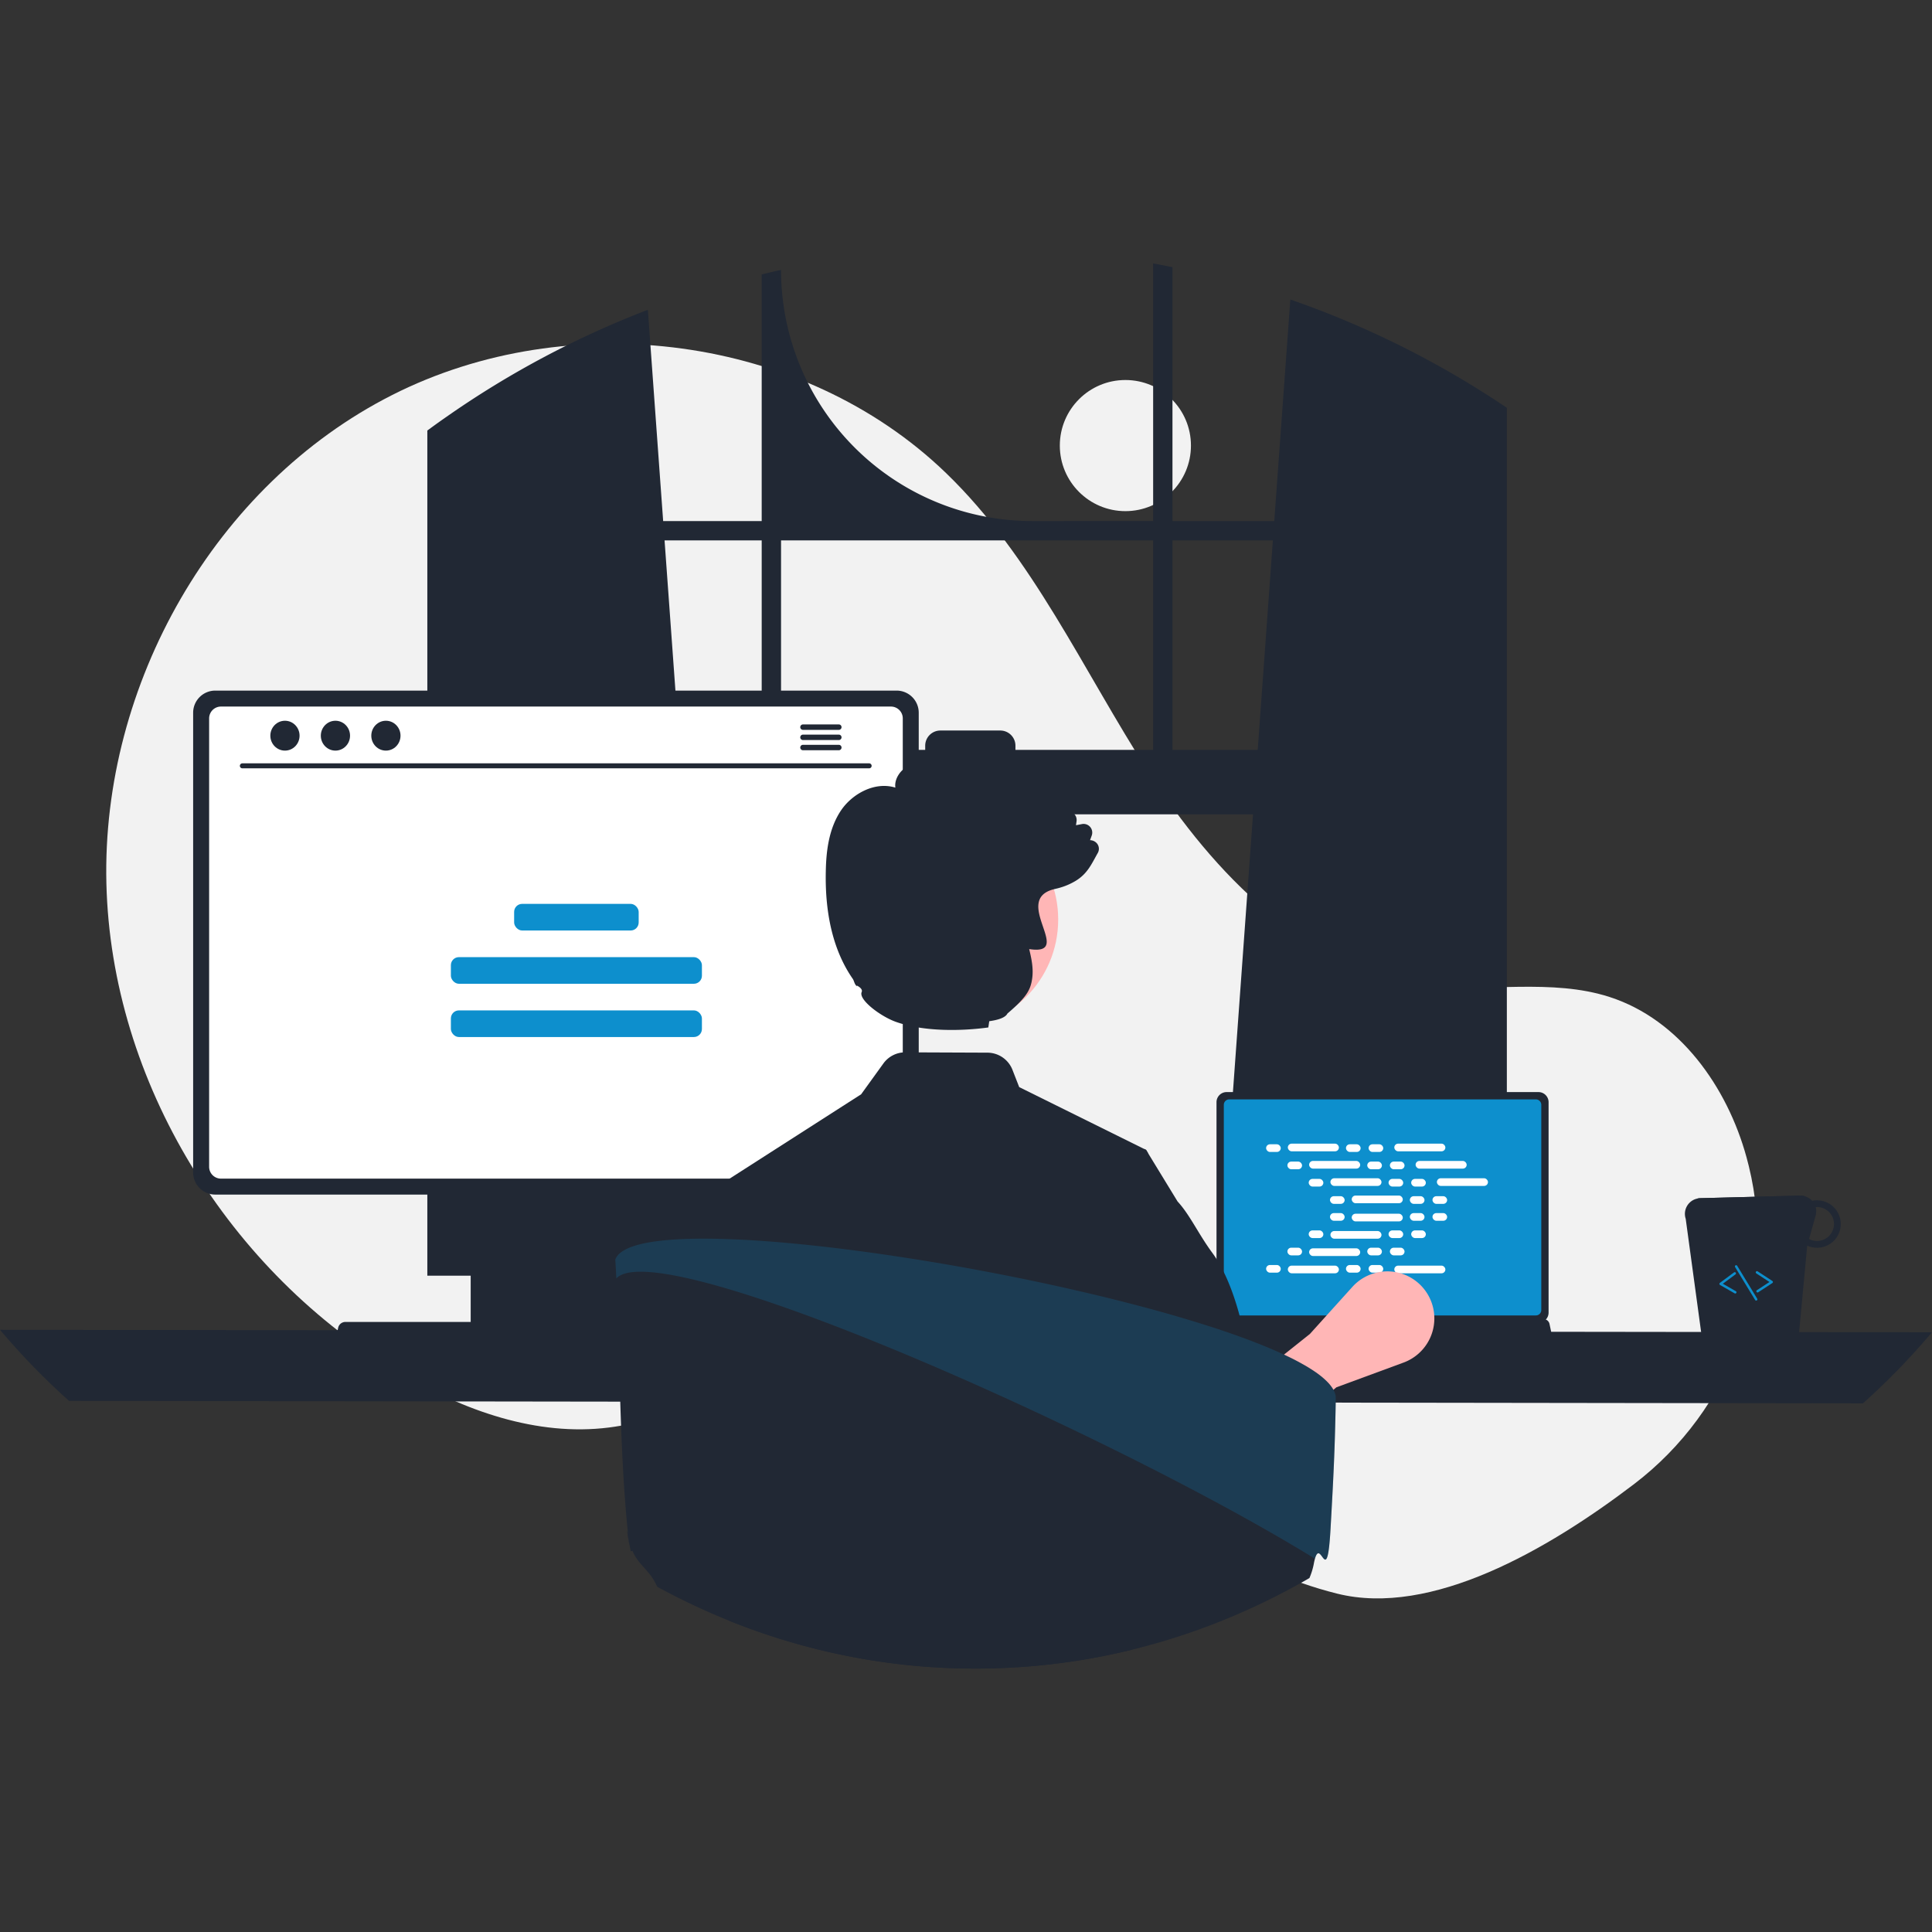 <svg id="SvgjsSvg1052" width="288" height="288" xmlns="http://www.w3.org/2000/svg" version="1.1" xmlns:xlink="http://www.w3.org/1999/xlink" xmlns:svgjs="http://svgjs.com/svgjs"><rect width="100%" height="100%" fill="#333333" stroke="none"/><defs id="SvgjsDefs1053"></defs><g id="SvgjsG1054"><svg xmlns="http://www.w3.org/2000/svg" width="288" height="288" data-name="Layer 1" viewBox="0 0 786.82 572.258"><circle cx="458.321" cy="74.182" r="26.701" fill="#f2f2f2" class="colorf2f2f2 svgShape"></circle><path fill="#f2f2f2" d="M872.038,661.023c39.688-30.229,58.644-81.025,46.776-129.482q-.442-1.806-.934-3.604c-7.867-28.763-27.332-56.101-55.7-65.291-23.82-7.717-49.82-1.783-74.669-4.851-48.781-6.024-86.601-45.494-113.211-86.819-26.611-41.325-47.062-87.583-82.422-121.724-58.285-56.275-153.362-68.391-225.627-31.76C293.987,254.121,247.955,335.391,249.918,416.386c1.963,80.995,50.046,158.432,119.875,199.517,25.652,15.093,55.321,25.785,84.848,22.044,25.62-3.246,48.899-17.013,74.399-21.1,40.091-6.426,79.927,11.701,114.603,32.824,34.676,21.123,68.17,46.16,107.574,55.952C789.478,715.131,836.881,687.801,872.038,661.023Z" transform="translate(-206.59 -163.871)" class="colorf2f2f2 svgShape"></path><path fill="#212834" d="M815.016 219.191c-.87-.58-1.75-1.13-2.62-1.69a380.24 380.24 0 00-80.31-38.93l-6.54 90.22h-41.46v-103.39c-2.61-.54-5.24-1.05-7.87-1.53v104.92H626.946A102.27 102.27 0 01524.676 166.521v-0c-2.64.57-5.26 1.18-7.88 1.83v100.44h-40.13l-6.23-86.03a380.858 380.858 0 00-81.94 43.53c-.44.3-.88.61-1.31.91-2.21 1.55-4.39 3.13-6.56 4.73v344.19h118.27l-2.09-28.95-11.5-158.95h231.59l-11.5 158.95-2.09 28.95h116.96v-353.45Q817.656 220.901 815.016 219.191zm-298.22 142.78h-33.39l-6.17-85.3h39.56zm159.42 0h-56.08v-1.69a6.18 6.18 0 00-6.19-6.18h-24.38a6.178 6.178 0 00-6.18 6.18v1.69h-58.71v-85.3h151.54zm7.87 0v-85.3h40.89l-6.17 85.3zM206.59 598.162a289.003 289.003 0 0028.12 28.95l730.58 1a289.003 289.003 0 0028.12-28.95z" transform="translate(-206.59 -163.871)" class="color3f3d56 svgShape"></path><path fill="#212834" d="M702.02,505.462v85.704a4.122,4.122,0,0,0,4.119,4.119H833.143a4.122,4.122,0,0,0,4.119-4.119v-85.704a4.124,4.124,0,0,0-4.119-4.115H706.139A4.124,4.124,0,0,0,702.02,505.462Z" transform="translate(-206.59 -163.871)" class="color3f3d56 svgShape"></path><path fill="#0d8fcd" d="M704.999,506.529V590.109a2.205,2.205,0,0,0,2.201,2.201H832.086a2.205,2.205,0,0,0,2.201-2.201V506.529a2.206,2.206,0,0,0-2.201-2.206H707.201A2.206,2.206,0,0,0,704.999,506.529Z" transform="translate(-206.59 -163.871)" class="color6c63ff svgShape"></path><path fill="#212834" d="M699.364,607.881a2.47,2.47,0,0,0,1.943.93H837.299a2.502,2.502,0,0,0,2.446-3.016l-2.111-10.027a2.507,2.507,0,0,0-1.558-1.818,2.425,2.425,0,0,0-.888-.168H703.41a2.424,2.424,0,0,0-.888.168,2.507,2.507,0,0,0-1.558,1.818l-2.111,10.027A2.501,2.501,0,0,0,699.364,607.881Z" transform="translate(-206.59 -163.871)" class="color2f2e41 svgShape"></path><rect width="4.188" height="2.513" x="830.034" y="595.588" fill="#212834" rx=".488" transform="rotate(-180 728.833 514.91)" class="color3f3d56 svgShape"></rect><rect width="4.188" height="2.513" x="821.657" y="595.588" fill="#212834" rx=".488" transform="rotate(-180 720.456 514.91)" class="color3f3d56 svgShape"></rect><rect width="4.188" height="2.513" x="813.28" y="595.588" fill="#212834" rx=".488" transform="rotate(-180 712.08 514.91)" class="color3f3d56 svgShape"></rect><rect width="4.188" height="2.513" x="804.903" y="595.588" fill="#212834" rx=".488" transform="rotate(-180 703.702 514.91)" class="color3f3d56 svgShape"></rect><rect width="4.188" height="2.513" x="796.526" y="595.588" fill="#212834" rx=".488" transform="rotate(-180 695.325 514.91)" class="color3f3d56 svgShape"></rect><rect width="4.188" height="2.513" x="788.149" y="595.588" fill="#212834" rx=".488" transform="rotate(-180 686.948 514.91)" class="color3f3d56 svgShape"></rect><rect width="4.188" height="2.513" x="779.772" y="595.588" fill="#212834" rx=".488" transform="rotate(-180 678.571 514.91)" class="color3f3d56 svgShape"></rect><rect width="4.188" height="2.513" x="771.395" y="595.588" fill="#212834" rx=".488" transform="rotate(-180 670.194 514.91)" class="color3f3d56 svgShape"></rect><rect width="4.188" height="2.513" x="763.018" y="595.588" fill="#212834" rx=".488" transform="rotate(-180 661.817 514.91)" class="color3f3d56 svgShape"></rect><rect width="4.188" height="2.513" x="754.641" y="595.588" fill="#212834" rx=".488" transform="rotate(-180 653.44 514.91)" class="color3f3d56 svgShape"></rect><rect width="4.188" height="2.513" x="746.264" y="595.588" fill="#212834" rx=".488" transform="rotate(-180 645.063 514.91)" class="color3f3d56 svgShape"></rect><rect width="4.188" height="2.513" x="737.887" y="595.588" fill="#212834" rx=".488" transform="rotate(-180 636.686 514.91)" class="color3f3d56 svgShape"></rect><rect width="4.188" height="2.513" x="729.51" y="595.588" fill="#212834" rx=".488" transform="rotate(-180 628.31 514.91)" class="color3f3d56 svgShape"></rect><rect width="4.188" height="2.513" x="721.133" y="595.588" fill="#212834" rx=".488" transform="rotate(-180 619.932 514.91)" class="color3f3d56 svgShape"></rect><rect width="4.188" height="2.513" x="712.756" y="595.588" fill="#212834" rx=".488" transform="rotate(-180 611.555 514.91)" class="color3f3d56 svgShape"></rect><rect width="4.188" height="2.513" x="704.379" y="595.588" fill="#212834" rx=".488" transform="rotate(-180 603.178 514.91)" class="color3f3d56 svgShape"></rect><rect width="4.188" height="2.513" x="830.133" y="599.777" fill="#212834" rx=".488" transform="rotate(-180 728.932 519.098)" class="color3f3d56 svgShape"></rect><rect width="4.188" height="2.513" x="821.756" y="599.777" fill="#212834" rx=".488" transform="rotate(-180 720.555 519.098)" class="color3f3d56 svgShape"></rect><rect width="4.188" height="2.513" x="813.379" y="599.777" fill="#212834" rx=".488" transform="rotate(-180 712.178 519.098)" class="color3f3d56 svgShape"></rect><rect width="4.188" height="2.513" x="805.002" y="599.777" fill="#212834" rx=".488" transform="rotate(-180 703.801 519.098)" class="color3f3d56 svgShape"></rect><rect width="4.188" height="2.513" x="796.625" y="599.777" fill="#212834" rx=".488" transform="rotate(-180 695.424 519.098)" class="color3f3d56 svgShape"></rect><rect width="4.188" height="2.513" x="788.248" y="599.777" fill="#212834" rx=".488" transform="rotate(-180 687.047 519.098)" class="color3f3d56 svgShape"></rect><rect width="4.188" height="2.513" x="779.871" y="599.777" fill="#212834" rx=".488" transform="rotate(-180 678.67 519.098)" class="color3f3d56 svgShape"></rect><rect width="4.188" height="2.513" x="771.494" y="599.777" fill="#212834" rx=".488" transform="rotate(-180 670.293 519.098)" class="color3f3d56 svgShape"></rect><rect width="4.188" height="2.513" x="763.117" y="599.777" fill="#212834" rx=".488" transform="rotate(-180 661.916 519.098)" class="color3f3d56 svgShape"></rect><rect width="4.188" height="2.513" x="754.74" y="599.777" fill="#212834" rx=".488" transform="rotate(-180 653.54 519.098)" class="color3f3d56 svgShape"></rect><rect width="4.188" height="2.513" x="746.363" y="599.777" fill="#212834" rx=".488" transform="rotate(-180 645.162 519.098)" class="color3f3d56 svgShape"></rect><rect width="4.188" height="2.513" x="737.986" y="599.777" fill="#212834" rx=".488" transform="rotate(-180 636.785 519.098)" class="color3f3d56 svgShape"></rect><rect width="4.188" height="2.513" x="729.609" y="599.777" fill="#212834" rx=".488" transform="rotate(-180 628.408 519.098)" class="color3f3d56 svgShape"></rect><rect width="4.188" height="2.513" x="721.232" y="599.777" fill="#212834" rx=".488" transform="rotate(-180 620.031 519.098)" class="color3f3d56 svgShape"></rect><rect width="4.188" height="2.513" x="712.855" y="599.777" fill="#212834" rx=".488" transform="rotate(-180 611.654 519.098)" class="color3f3d56 svgShape"></rect><rect width="4.188" height="2.513" x="704.478" y="599.777" fill="#212834" rx=".488" transform="rotate(-180 603.277 519.098)" class="color3f3d56 svgShape"></rect><rect width="33.508" height="2.513" x="760.604" y="604.803" fill="#212834" rx=".488" transform="rotate(-180 674.063 524.124)" class="color3f3d56 svgShape"></rect><rect width="5.966" height="3.122" x="515.631" y="358.737" fill="#ffffff" rx="1.561" class="colorfff svgShape"></rect><rect width="5.966" height="3.122" x="548.154" y="358.737" fill="#ffffff" rx="1.561" class="colorfff svgShape"></rect><rect width="5.966" height="3.122" x="557.369" y="358.737" fill="#ffffff" rx="1.561" class="colorfff svgShape"></rect><rect width="20.796" height="3.122" x="524.477" y="358.477" fill="#ffffff" rx="1.561" class="colorfff svgShape"></rect><rect width="20.796" height="3.122" x="567.841" y="358.477" fill="#ffffff" rx="1.561" class="colorfff svgShape"></rect><rect width="5.966" height="3.122" x="524.304" y="365.784" fill="#ffffff" rx="1.561" class="colorfff svgShape"></rect><rect width="5.966" height="3.122" x="556.827" y="365.784" fill="#ffffff" rx="1.561" class="colorfff svgShape"></rect><rect width="5.966" height="3.122" x="566.042" y="365.784" fill="#ffffff" rx="1.561" class="colorfff svgShape"></rect><rect width="20.796" height="3.122" x="533.15" y="365.523" fill="#ffffff" rx="1.561" class="colorfff svgShape"></rect><rect width="20.796" height="3.122" x="576.514" y="365.523" fill="#ffffff" rx="1.561" class="colorfff svgShape"></rect><rect width="5.966" height="3.122" x="532.977" y="372.83" fill="#ffffff" rx="1.561" class="colorfff svgShape"></rect><rect width="5.966" height="3.122" x="565.5" y="372.83" fill="#ffffff" rx="1.561" class="colorfff svgShape"></rect><rect width="5.966" height="3.122" x="574.715" y="372.83" fill="#ffffff" rx="1.561" class="colorfff svgShape"></rect><rect width="20.796" height="3.122" x="541.823" y="372.57" fill="#ffffff" rx="1.561" class="colorfff svgShape"></rect><rect width="20.796" height="3.122" x="585.187" y="372.57" fill="#ffffff" rx="1.561" class="colorfff svgShape"></rect><rect width="5.966" height="3.122" x="541.649" y="379.877" fill="#ffffff" rx="1.561" class="colorfff svgShape"></rect><rect width="5.966" height="3.122" x="574.172" y="379.877" fill="#ffffff" rx="1.561" class="colorfff svgShape"></rect><rect width="5.966" height="3.122" x="583.387" y="379.877" fill="#ffffff" rx="1.561" class="colorfff svgShape"></rect><rect width="20.796" height="3.122" x="550.496" y="379.617" fill="#ffffff" rx="1.561" class="colorfff svgShape"></rect><rect width="5.966" height="3.122" x="548.154" y="407.898" fill="#ffffff" rx="1.561" class="colorfff svgShape"></rect><rect width="5.966" height="3.122" x="557.369" y="407.898" fill="#ffffff" rx="1.561" class="colorfff svgShape"></rect><rect width="20.796" height="3.122" x="567.841" y="408.158" fill="#ffffff" rx="1.561" class="colorfff svgShape"></rect><rect width="5.966" height="3.122" x="515.631" y="407.898" fill="#ffffff" rx="1.561" class="colorfff svgShape"></rect><rect width="20.796" height="3.122" x="524.477" y="408.158" fill="#ffffff" rx="1.561" class="colorfff svgShape"></rect><rect width="5.966" height="3.122" x="524.304" y="400.851" fill="#ffffff" rx="1.561" class="colorfff svgShape"></rect><rect width="5.966" height="3.122" x="556.827" y="400.851" fill="#ffffff" rx="1.561" class="colorfff svgShape"></rect><rect width="5.966" height="3.122" x="566.042" y="400.851" fill="#ffffff" rx="1.561" class="colorfff svgShape"></rect><rect width="20.796" height="3.122" x="533.15" y="401.111" fill="#ffffff" rx="1.561" class="colorfff svgShape"></rect><rect width="5.966" height="3.122" x="532.977" y="393.804" fill="#ffffff" rx="1.561" class="colorfff svgShape"></rect><rect width="5.966" height="3.122" x="565.5" y="393.804" fill="#ffffff" rx="1.561" class="colorfff svgShape"></rect><rect width="5.966" height="3.122" x="574.715" y="393.804" fill="#ffffff" rx="1.561" class="colorfff svgShape"></rect><rect width="20.796" height="3.122" x="541.823" y="394.064" fill="#ffffff" rx="1.561" class="colorfff svgShape"></rect><rect width="5.966" height="3.122" x="541.649" y="386.758" fill="#ffffff" rx="1.561" class="colorfff svgShape"></rect><rect width="5.966" height="3.122" x="574.172" y="386.758" fill="#ffffff" rx="1.561" class="colorfff svgShape"></rect><rect width="5.966" height="3.122" x="583.387" y="386.758" fill="#ffffff" rx="1.561" class="colorfff svgShape"></rect><rect width="20.796" height="3.122" x="550.496" y="387.018" fill="#ffffff" rx="1.561" class="colorfff svgShape"></rect><path fill="#ffb6b6" d="M711.507,654.353l-13.35-21.102,41.902-33.403,17.295-19.161a19.161,19.161,0,0,1,32.418,6.828h0a19.161,19.161,0,0,1-11.57,23.991l-27.349,10.075Z" transform="translate(-206.59 -163.871)" class="colorffb6b6 svgShape"></path><path fill="#212834" d="M398.28,501.352v102.56h71.85v-102.56a3.448,3.448,0,0,0-2.43-3.3,3.175,3.175,0,0,0-1.03-.16H401.75A3.463,3.463,0,0,0,398.28,501.352Zm28.04,35.24a7.67,7.67,0,0,1,15.34,0v11.9a7.67,7.67,0,0,1-15.34,0Z" transform="translate(-206.59 -163.871)" class="color2f2e41 svgShape"></path><path fill="#212834" d="M398.06 600.632v9.89a1.946 1.946 0 001.93 1.94h68.43a1.94 1.94 0 001.93-1.94v-9.89zM285.25 346.832V534.092a9.007 9.007 0 009 9h277.5a9.007 9.007 0 009-9V346.832a9.011 9.011 0 00-9-8.99H294.25A9.012 9.012 0 00285.25 346.832z" transform="translate(-206.59 -163.871)" class="color3f3d56 svgShape"></path><path fill="#ffffff" d="M291.76,349.162v182.62a4.818,4.818,0,0,0,4.81,4.81H569.44a4.818,4.818,0,0,0,4.81-4.81v-182.62a4.82,4.82,0,0,0-4.81-4.82H296.57A4.821,4.821,0,0,0,291.76,349.162Z" transform="translate(-206.59 -163.871)" class="colorfff svgShape"></path><path fill="#212834" d="M342.4,611.792a2.948,2.948,0,0,0,2.32,1.11h162.34a2.987,2.987,0,0,0,2.92-3.6l-2.52-11.97a2.993,2.993,0,0,0-1.86-2.17,2.895,2.895,0,0,0-1.06-.2H347.23a2.894,2.894,0,0,0-1.06.2,2.992,2.992,0,0,0-1.86,2.17l-2.52,11.97A2.985,2.985,0,0,0,342.4,611.792Z" transform="translate(-206.59 -163.871)" class="color2f2e41 svgShape"></path><path fill="#212834" d="M560.585,369.499H305.261a1.016,1.016,0,0,1,0-2.031H560.585a1.016,1.016,0,0,1,0,2.031Z" transform="translate(-206.59 -163.871)" class="color3f3d56 svgShape"></path><ellipse cx="116.051" cy="192.33" fill="#212834" rx="5.95" ry="6.083" class="color3f3d56 svgShape"></ellipse><ellipse cx="136.607" cy="192.33" fill="#212834" rx="5.95" ry="6.083" class="color3f3d56 svgShape"></ellipse><ellipse cx="157.163" cy="192.33" fill="#212834" rx="5.95" ry="6.083" class="color3f3d56 svgShape"></ellipse><path fill="#212834" d="M548.206 351.622h-14.6a1.105 1.105 0 000 2.21h14.6a1.105 1.105 0 000-2.21zM548.206 355.772h-14.6a1.105 1.105 0 000 2.21h14.6a1.105 1.105 0 000-2.21zM548.206 359.922h-14.6a1.105 1.105 0 000 2.21h14.6a1.105 1.105 0 000-2.21z" transform="translate(-206.59 -163.871)" class="color3f3d56 svgShape"></path><path fill="#212834" d="M900.186,604.972a6.416,6.416,0,0,0,6.183,4.331l26.492-.682a6.329,6.329,0,0,0,5.981-4.657l3.749-40.087a9.794,9.794,0,0,0,4.238.871,9.661,9.661,0,1,0-.485-19.317,8.184,8.184,0,0,0-1.736.181,6.548,6.548,0,0,0-4.874-2.103l-40.751,1.052a5.853,5.853,0,0,0-1.005.125,6.365,6.365,0,0,0-4.873,8.265Zm43.173-43.817,2.668-9.553a6.506,6.506,0,0,0,.02-3.375c.129-0.0.244-.062.373-.062a6.91,6.91,0,0,1,.324,13.817A6.505,6.505,0,0,1,943.359,561.156Z" transform="translate(-206.59 -163.871)" class="color2f2e41 svgShape"></path><path fill="#212834" d="M897.978,544.686c.868,4.964,10.629,8.454,22.366,7.847,10.793-.497,19.617-4.287,21.234-8.778a6.025,6.025,0,0,0-1.844-.246l-40.751,1.052A5.853,5.853,0,0,0,897.978,544.686Z" transform="translate(-206.59 -163.871)" class="color3f3d56 svgShape"></path><path fill="#0d8fcd" d="M922.494 582.944a.497.497 0 00.151-.066l5.753-3.766a.499.499 0 00 0-.836l-5.98-3.917a.5.5 0 10-.548.836l5.341 3.498-5.114 3.348a.5.5 0 00.396.903zM913.408 583.363a.5.5 0 00.126-.918l-5.303-3.04 5.126-3.807a.5.5 0 10-.596-.802l-5.739 4.263a.5.5 0 00.049.835l5.965 3.42A.5.5 0 00913.408 583.363zM921.922 586.244a.482.482 0 00.137-.058.5.5 0 00.168-.687l-8.155-13.408a.5.5 0 00-.854.521l8.155 13.408A.5.5 0 00921.922 586.244z" transform="translate(-206.59 -163.871)" class="color6c63ff svgShape"></path><rect width="50.719" height="10.846" x="209.385" y="260.827" fill="#0d8fcd" rx="3.264" class="color6c63ff svgShape"></rect><rect width="102.236" height="10.846" x="183.626" y="282.519" fill="#0d8fcd" rx="3.264" class="colore6e6e6 svgShape"></rect><rect width="102.236" height="10.846" x="183.626" y="304.21" fill="#0d8fcd" rx="3.264" class="colore6e6e6 svgShape"></rect><path fill="#212834" d="M497.301,540.717l.217.684.011.023,6.525,19.838,7.506,22.861,14.123,42.961.137,6.673v.023l1.049,53.684-2.909,7.278,3.274,11.932s-1.506-18.037-9.582-7.679c-4.574,5.886-9.925,11.91-14.317,17.556q9.6,3.884,19.507,7.027c1.426.456,2.863.89,4.301,1.323q.462.137.924.274a266.863,266.863,0,0,0,67.351,10.826c1.186.034,2.35.057,3.479.08.399.011.787.023,1.175.023,1.278.011,2.544.023,3.822.023q3.867,0,7.7-.114a266.853,266.853,0,0,0,56.091-7.586c-.125-7.586-.468-16.45-.958-25.918-.228-4.643-5.35-9.674-5.658-14.533-.217-3.65,4.381-7.084,4.141-10.792-1.551-22.827-3.491-14.064-4.928-30.229q-.222-2.379-.411-4.552c-.924-10.381-1.563-16.872-1.563-16.872l6.137-38.683,9.639-60.734-.742-1.221-.833-.411-50.844-25.165-2.761-7.073a10.979,10.979,0,0,0-10.141-6.947l-33.493-.137a10.931,10.931,0,0,0-8.909,4.529l-9.069,12.56Z" transform="translate(-206.59 -163.871)" class="color3f3d56 svgShape"></path><path fill="#212834" d="M533.407 617.525L525.82 633.758l-5.179 11.088-8.909 46.646-4.46 4.734L503.45 679.467l-39.998 8.881c-1.312-7.29-.351.247-1.161-7.75.228-.228.468-.456.707-.685.639-.593 1.175-1.152 1.164-1.688-.456-27.584.913-74.526 12.343-102.966a60.053 60.053 0 017.027-13.107c.228-.308.445-.616.662-.924 5.27-7.381 8.601-14.647 13.324-19.815v-.011a.53.53 0 00.08-.08.157.157 0 00.046-.034l32.443-17.203 1.392 39.105.992 28.109zM650.391 622.135l9.476 20.275 3.307 7.061 8.907 46.642 4.446 4.723 3.83-16.755 1.8-.369 32.459-6.722 9.461 30.046a17.984 17.984 0 00-3.261-22.506c-.646-.585-1.184-1.154-1.169-1.692.538-32.443-1.446-91.684-19.367-116.066-5.692-7.738-9.107-15.445-14.076-20.829-.015-.015-.015-.031-.031-.031L674.081 526.114l-.738-1.215-.831-.415z" transform="translate(-206.59 -163.871)" class="color3f3d56 svgShape"></path><circle cx="386.397" cy="267.201" r="44.558" fill="#ffb6b6" data-name="Ellipse 5" class="colorffb6b6 svgShape"></circle><path fill="#212834" d="M653.212 399.948a3.759 3.759 0 00-2.69-1.19l.67-1.86a3.528 3.528 0 00-3.96-4.7l-2.44.47.23-1.63a3.534 3.534 0 00-4.73-3.82 3.766 3.766 0 01-3.24-.23 3.846 3.846 0 01-1.92-2.61l-.85-4.1-.09-.22c-4.14-6.9-12.1-11.92-21.84-13.76-8.67-1.65-17.56-.81-26.13-.02-3.4.32-7.24.68-10.44 2.64-2.72 1.68-5.02 5.04-4.55 8.43-8.45-2.59-17.51 2.58-22 9.1-5.32 7.76-6.19 17.48-6.33 25.08-.38 17.98 3.33 32.69 11 43.73.56.8.7 2.47 1.81 3.03l-.23-.37c1.24.62 2.5 1.62 2.03 2.69-1.35 3.08 7.62 9.89 13.94 12.14 11.53 4.11 26.86 3.76 37.64 2.28l.38-2.55c3.89-.53 6.63-1.54 7.4-3.12 1.36-1.16 2.52-2.2 3.53-3.16l.01-.01c.02-.02.06-.05.08-.07 4.87-4.67 6-7.33 6.51-11.38.49-3.97-.38-8-1.27-11.63 18.74 2.9-7.38-19.96 10.08-24.38a5.434 5.434 0 01.61-.15c.51-.12 1.02-.24 1.51-.38a26.448 26.448 0 006.72-2.87c4.88-2.97 6.49-6.91 9.01-11.35A3.427 3.427 0 00653.212 399.948zM750.582 625.308c-.01 1.75-.03 4.2-.11 7.23q-.015.63-.03 1.29c-.13 5.57-.26 10.24-.47 15.43-.01.36-.02.71-.04 1.07-.28 7.24-.72 15.67-1.48 29.02-1.41 24.66-3.87 3.39-6.34 12.04-.12.43-.25.94-.37 1.54a27.916 27.916 0 01-1.88 6.33c-1.31.78-2.66 1.53-3.99 2.28-3.79 2.11-7.64 4.14-11.52 6.07-2.18 1.08-4.37 2.14-6.57 3.16-.35.16-.69.32-1.03.47a270.887 270.887 0 01-34.75 13.26c-2.32.7-4.63 1.38-6.97 2.01-2.44.68-4.88 1.32-7.35 1.92a266.893 266.893 0 01-56.09 7.59c-2.55.08-5.12.11-7.7.11-1.28 0-2.54-.01-3.82-.02-.39 0-.78-.01-1.17-.02-1.13-.03-2.3-.05-3.48-.08a266.663 266.663 0 01-67.35-10.83l-.93-.27c-1.44-.44-2.87-.87-4.3-1.33q-9.9-3.135-19.51-7.02-7.335-2.955-14.5-6.34a.339.339 0 01-.12-.06c-1-.46-2.01-.94-3.01-1.43-.13-.07-.27-.14-.41-.21q-5.595-2.73-11.07-5.72c-3.07-7.05-7.39-8.4-10.07-14.6a25.874 25.874 0 01-1.68-5.74c0-.02-.01-.04-.01-.07.28 3.72-1.19-6.6-.01-.04-.01-.12-.02-.25-.03-.4-.03-.36-.07-.8-.13-1.35-3.43-33.49-3.21-71.79-4.7-103.35q-.15-3.06-.31-5.86c-.03-.62-.07-1.23-.11-1.83.07-.18.15-.37.24-.55a1.002 1.002 0 01.07-.15 1.623 1.623 0 01.1-.18c.02-.03.05-.07.07-.1a.917.917 0 01.05-.1c.09-.14.19-.29.3-.43.05-.06.09-.11.14-.16a.808.808 0 01.12-.14.637.637 0 01.11-.13c.04-.04.08-.09.13-.14a.302.302 0 01.08-.08 2.033 2.033 0 01.26-.25 9.624 9.624 0 011.14-.9c.14-.09.29-.18.43-.28a19.135 19.135 0 013.17-1.52c.38-.14.76-.27 1.17-.41.15-.04.29-.09.44-.14.22-.07.44-.14.67-.19 1.14-.34 2.37-.63 3.7-.9.16-.03.33-.06.5-.1.24-.05.49-.09.74-.13.34-.06.69-.12 1.04-.18 2.97-.47 6.34-.82 10.06-1.05q.525-.03 1.05-.06c.41-.02.82-.04 1.24-.06.35-.02.71-.03 1.07-.04.35-.02.71-.03 1.08-.04 1.01-.03 2.05-.06 3.11-.08 3.02-.06 6.2-.04 9.54.03 1.55.04 3.13.08 4.75.15.11 0 .21.01.31.01 1.41.05 2.83.11 4.29.19 1.02.05 2.05.1 3.08.16.97.06 1.95.12 2.94.19.77.04 1.54.1 2.32.15.66.05 1.32.1 1.98.14l.9.06c.49.04.98.07 1.48.12 1.1.09 2.2.18 3.32.27 1.11.1 2.24.2 3.37.3s2.27.21 3.41.32c.12.01.23.02.34.03 1.04.11 2.08.21 3.13.32.24.02.49.04.73.07 1.001.101 2.022.218 3.032.326.31.033.618.066.929.1.791.086 1.572.161 2.368.254 1.05.12 2.12.23 3.16.37.81.09 1.62.18 2.43.28 1.27.15 2.56.31 3.85.48.49.06.98.12 1.47.19 3.68.46 7.4.97 11.18 1.5 5.73.81 11.55 1.69 17.41 2.64q8.805 1.425 17.71 3.01c1.5.27 3 .54 4.51.82q1.02.195 2.04.39c1.16.21 2.32.43 3.48.65 1.16.22 2.32.44 3.48.67 1.38.27 2.77.54 4.15.81 9.09 1.8 18.13 3.72 26.95 5.73 1.45.33 2.9.67 4.34 1q4.32 1.005 8.56 2.04c.78.18 1.55.37 2.32.56 1.92.48 3.84.96 5.73 1.45l.33.09c1.39.34 2.75.69 4.11 1.05q4.815 1.26 9.47 2.55 3.09.855 6.11 1.73c3.01.87 5.96 1.75 8.83 2.64.71.22 1.42.44 2.12.65 2.1.65 4.17 1.31 6.18 1.97 1.6.52 3.16 1.05 4.7 1.58q2.31.795 4.53 1.59c.95.34 1.89.7 2.83 1.04 1.35.5 2.68 1 3.98 1.5.4.15.79.31 1.18.46.25.11.49.2.73.3.47.19.95.37 1.41.56.47.18.93.37 1.39.57.45.18.91.37 1.35.56.45.18.89.37 1.33.57.37.15.73.31 1.08.47.71.31 1.42.62 2.11.94.34.16.68.31 1.02.47l.78.36c.11.06.22.11.33.16.25.12.51.25.76.37.58.27 1.15.56 1.71.83.75.38 1.48.76 2.18 1.13.71.38 1.4.76 2.06 1.13.11.06.21.12.32.18.15.08.3.17.45.25.51.29 1 .59 1.49.88.96.59 1.87 1.17 2.72 1.75.19.13.37.26.56.38.63.45 1.23.89 1.79 1.34 0 .01 0 .01.01.01.19.14.37.29.55.43.15.14.31.26.46.4.52.45 1 .88 1.44 1.32a5.667 5.667 0 01.42.43 1.208 1.208 0 01.16.16c.2.2.38.4.55.6a.553.553 0 01.07.09c.24.28.46.56.67.84.1.14.21.28.3.42.12.17.24.35.34.52.09.14.17.29.25.43a7.257 7.257 0 01.54 1.13 5.241 5.241 0 01.27.82A5.844 5.844 0 01750.582 625.308z" transform="translate(-206.59 -163.871)" class="color2f2e41 svgShape"></path><path d="M750.582,625.308c-.01,1.75-.03,4.2-.11,7.23-.01.42-.03.85-.04,1.29-.1,4.25-.25,9.5-.46,15.43-.01.36-.02.71-.04,1.07-.28,7.24-.72,15.67-1.48,29.02-1.41,24.66-3.87,3.39-6.34,12.04-6.86-4.22-14.38-8.64-22.42-13.18q-2.175-1.23-4.39-2.47c-16.08-8.97-34.04-18.37-52.79-27.68-.74-.37-1.49-.74-2.23-1.1-42.95-21.23-89.83-41.88-127.81-55.66-7.33-2.66-14.33-5.06-20.91-7.17-13.86-4.43-25.84-7.53-35.06-8.87-9.6-1.4-16.23-.9-18.91,1.99q-.15-3.06-.31-5.86-.06-.93-.12-1.83c.062-.165.142-.322.22-.48.011-.023.019-.047.03-.07a1.002,1.002,0,0,1,.07-.15,1.623,1.623,0,0,1,.1-.18,1.06,1.06,0,0,1,.12-.2c.09-.14.19-.29.3-.43a3.483,3.483,0,0,1,.26-.3.637.637,0,0,1,.11-.13c.04-.04.08-.09.13-.14a.302.302,0,0,1,.08-.08,2.033,2.033,0,0,1,.26-.25,9.624,9.624,0,0,1,1.14-.9c.14-.09.29-.18.43-.28a19.135,19.135,0,0,1,3.17-1.52c.38-.14.76-.27,1.17-.41.15-.04.29-.09.44-.14.22-.07.44-.14.67-.19,1.14-.34,2.37-.63,3.7-.9.4-.08.82-.16,1.24-.23.34-.06.69-.12,1.04-.18,2.97-.47,6.34-.82,10.06-1.05q.525-.03,1.05-.06c.41-.02.82-.04,1.24-.06.35-.02.71-.03,1.07-.04.35-.02.71-.03,1.08-.04,1.01-.03,2.05-.06,3.11-.08,3.02-.05,6.2-.03,9.54.04,1.55.03,3.13.08,4.75.15.1,0,.21.01.31.01,1.41.04,2.84.11,4.29.18,1.02.05,2.05.1,3.08.16.97.06,1.95.12,2.94.19.77.04,1.54.1,2.32.15.66.05,1.32.1,1.98.14.79.06,1.58.12,2.38.18,1.1.09,2.2.18,3.32.27,1.11.1,2.24.2,3.37.3s2.27.21,3.41.32c.12.01.23.02.34.03,1.04.11,2.08.21,3.13.32q8.73.885,17.97,2.07,5.52.705,11.18,1.51c5.73.81,11.55,1.69,17.41,2.63q8.805,1.425,17.71,3.01c1.5.27,3,.54,4.51.82q2.76.51,5.52,1.04c1.16.22,2.32.44,3.48.67,1.38.27,2.77.54,4.15.81,9.09,1.8,18.13,3.72,26.95,5.73,1.45.33,2.9.67,4.34,1q4.32,1.005,8.56,2.04c.78.19,1.55.38,2.32.57q2.895.72,5.73,1.44v.01c.11.02.22.05.33.08,1.38.35,2.75.7,4.11,1.06q4.815,1.26,9.47,2.54c2.06.58,4.1,1.15,6.11,1.73,3.01.88,5.96,1.76,8.83,2.64.71.22,1.42.44,2.12.65q3.15.99,6.18,1.97c1.6.52,3.16,1.05,4.7,1.58q2.31.795,4.53,1.59c.96.34,1.9.69,2.83,1.03,1.36.5,2.68,1,3.98,1.51.4.15.79.31,1.18.46.73.28,1.44.57,2.14.86.47.18.93.37,1.39.57.45.18.91.37,1.35.56.45.18.89.37,1.33.57.37.15.73.31,1.08.47.71.31,1.42.62,2.11.94.34.16.68.31,1.02.47l.78.36c.11.06.22.11.33.16.85.4,1.67.8,2.47,1.2.75.38,1.48.76,2.18,1.13.83.44,1.62.87,2.38,1.31.15.08.3.17.45.25.51.29,1,.59,1.49.88.96.59,1.87,1.17,2.72,1.75.84.58,1.62,1.15,2.35,1.72,0,.01,0,.01.01.01.35.28.69.56,1.01.83.52.45,1,.88,1.44,1.32a5.667,5.667,0,0,1,.42.43,1.208,1.208,0,0,1,.16.16c.21.23.42.46.62.69.24.28.46.56.67.84.1.14.21.28.3.42.12.17.24.35.34.52.09.14.17.29.25.43a7.257,7.257,0,0,1,.54,1.13,6.053,6.053,0,0,1,.27.82A5.844,5.844,0,0,1,750.582,625.308Z" opacity=".2" transform="translate(-206.59 -163.871)" fill="#0d8fcd" class="color000 svgShape"></path></svg></g></svg>